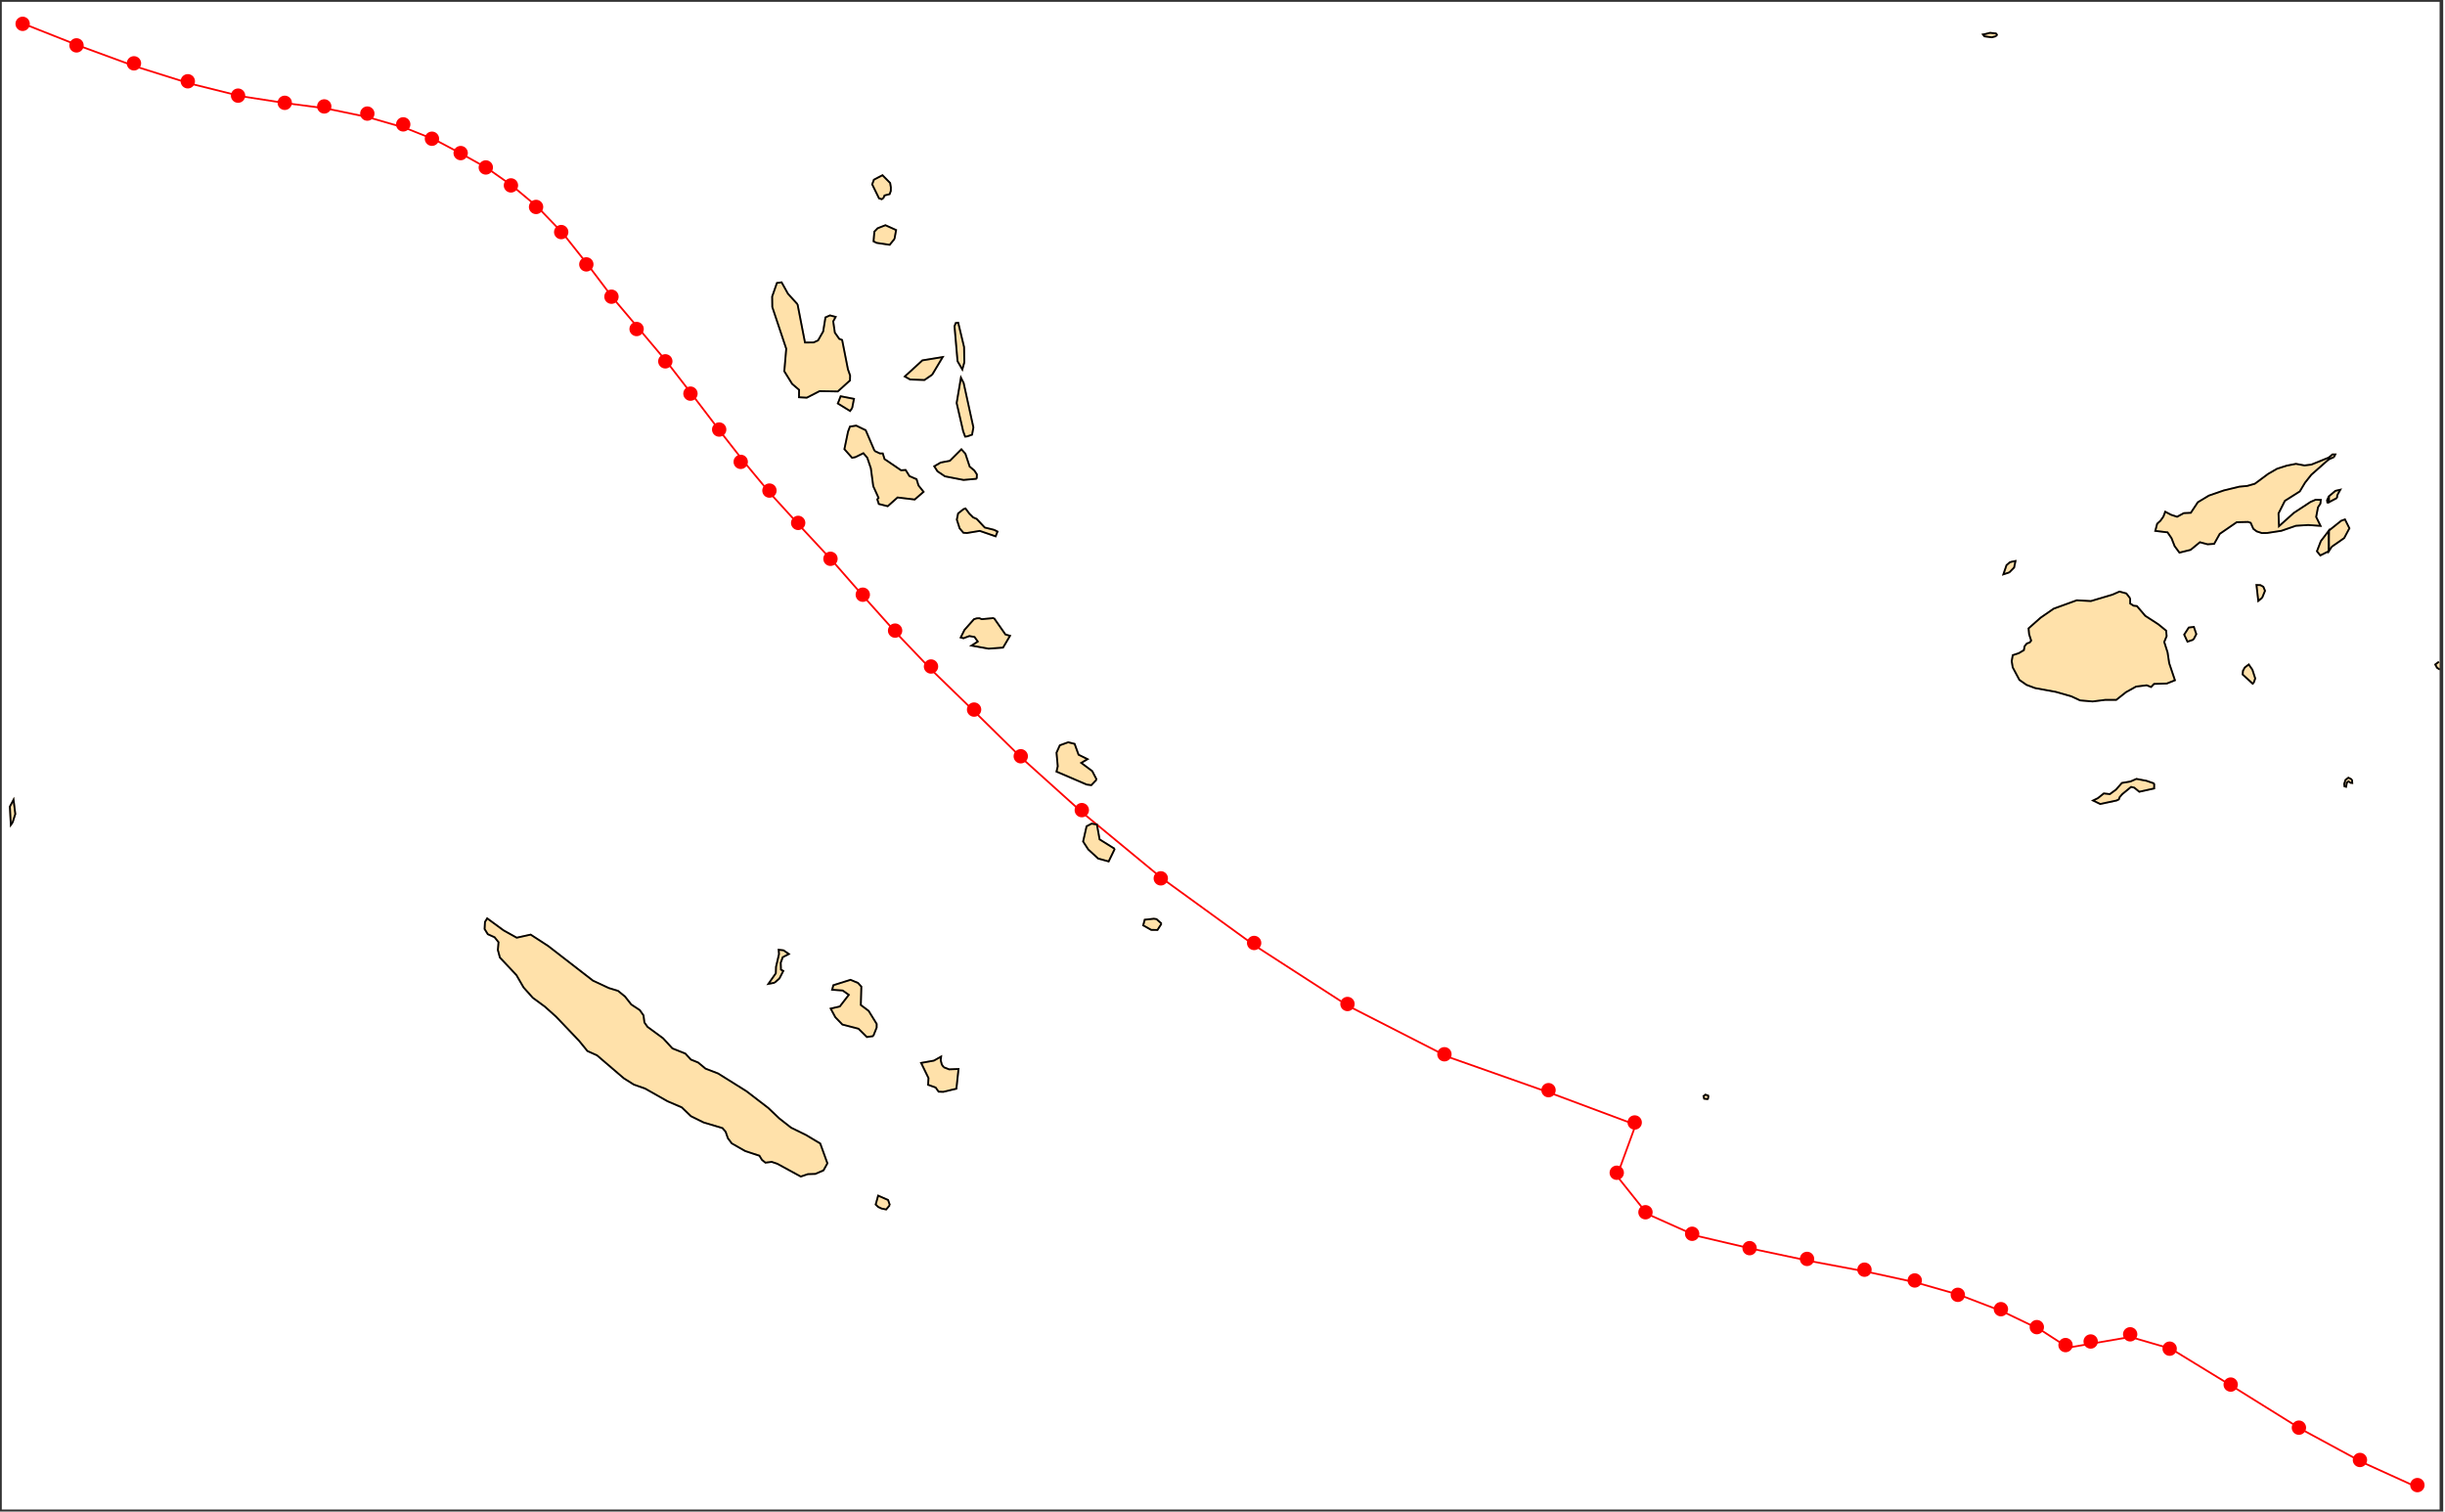 <?xml version="1.0" ?>
<svg version="1.1" encoding="iso-8859-1" baseProfile="full"
xmlns:dc="http://purl.org/dc/elements/1.1/"
xmlns:cc="http://creativecommons.org/ns#"
xmlns:rdf="http://www.w3.org/1999/02/22-rdf-syntax-ns#"
xmlns="http://www.w3.org/2000/svg"
xmlns:xlink="http://www.w3.org/1999/xlink"
xmlns:ev="http://www.w3.org/2001/xml-events"
xmlns:sodipodi="http://sodipodi.sourceforge.net/DTD/sodipodi-0.dtd"
xmlns:inkscape="http://www.inkscape.org/namespaces/inkscape"
inkscape:version="0.46"
inkscape:output_extension="org.inkscape.output.svg.inkscape"
viewBox="0 0 681 421" xml:space="preserve">
<title>Magics plot</title>
<g id="page" transform="translate(0,420.944)" vector-effect="non-scaling-stroke">
<g id="Page1">
<g inkscape:groupmode="layer" inkscape:label="Coastline" id="Coastline"><title>Coastline</title>
<g>
<g id="drawing" transform="translate(-5143.69,-813.305)">
</g>
</g>
</g>
<g inkscape:groupmode="layer" inkscape:label="Coastline" id="Coastline"><title>Coastline</title>
<g>
<g id="drawing" transform="translate(-5143.69,-813.305)">
<g fill-rule="evenodd" stroke="none">
<path fill="rgb(255,225,170)" d="M5753.82 545.515l2.599 -2.128l2.146 0.578l1.816 -0.123l1.565 -2.787l4.726 -3.246l3.158 -0.075l0.735 0.248l0.729 1.662l0.933 0.717l1.427 0.468l1.483 -0.016l3.975 -0.613l4.048 -1.398l3.413 -0.214l3.447 0.242l-1.219 -2.492l0.512 -2.684l0.663 -1.028l0.123 -1.037l-1.461 -0.031l-1.414 0.613l-4.632 3.039l-4.148 3.718l-0.129 -3.557l1.769 -3.513l4.151 -2.621l1.471 -2.445l1.75 -2.209l4.858 -4.283l0.025 -0.503l-4.887 1.974l-1.908 0.233l-2.376 -0.446l-2.567 0.503l-2.687 0.858l-2.467 1.424l-3.73 2.759l-2.112 0.603l-2.219 0.211l-4.286 1.04l-4.211 1.458l-3.051 1.842l-1.952 2.941l-1.948 0.088l-1.873 1.012l-1.675 -0.55l-1.631 -0.858l-0.509 1.351l-0.83 1.178l-0.908 0.823l-0.525 1.989l3.419 0.409l1.106 1.631l0.867 2.212l1.339 1.807l3.099 -0.773"/>
<path fill="rgb(255,225,170)" d="M5703.34 551.787l1.339 -1.358l0.374 -1.81l-0.962 0.179l-0.588 0.167l-0.936 0.801l-0.88 2.561l1.653 -0.541"/>
<path fill="rgb(255,225,170)" d="M5730.04 587.292l3.095 -0.006l2.69 -2.131l2.825 -1.568l2.957 -0.355l1.213 0.475l0.823 -0.858l3.561 -0.107l2.263 -0.905l-1.603 -4.764l-0.453 -3.007l-0.93 -2.897l0.669 -1.618l-0.132 -1.53l-2.2 -1.791l-3.614 -2.341l-2.329 -2.721l-0.936 -0.101l-0.943 -0.616v-1.424l-1.062 -1.38l-1.917 -0.519l-1.93 0.845l-6.031 1.798l-3.934 -0.214l-6.436 2.335l-3.652 2.527l-3.341 2.963l0.157 1.625l0.569 1.776l-0.396 0.528l-0.811 0.277l-0.622 0.764l-0.201 1.094l-1.411 0.839l-1.684 0.559l-0.292 1.656l0.277 1.728l1.864 3.504l1.989 1.389l2.385 0.886l5.763 1.056l4.324 1.238l2.454 1.138l3.488 0.295l3.491 -0.44"/>
<path fill="rgb(255,225,170)" d="M5368.7 719.392l2.093 -0.069l2.263 -0.98l1.094 -1.974l-1.992 -5.515l-3.934 -2.354l-4.198 -2.058l-3.287 -2.58l-3.042 -2.897l-6.103 -4.686l-7.9 -4.934l-3.485 -1.336l-2.065 -1.713l-2.011 -0.817l-1.552 -1.675l-3.598 -1.433l-2.586 -2.806l-4.352 -3.199l-0.858 -1.216l-0.258 -1.977l-1.028 -1.464l-2.379 -1.571l-1.747 -2.222l-1.948 -1.581l-2.571 -0.782l-4.384 -2.043l-12.473 -9.651l-4.896 -3.183l-3.887 0.858l-3.63 -2.021l-4.591 -3.366l-0.616 1.009l-0.104 1.955l0.892 1.449l1.886 0.845l1.109 1.386l-0.192 2.156l0.566 2.099l4.607 4.909l1.983 3.429l2.58 2.891l3.372 2.47l3.095 2.775l6.423 6.741l2.322 2.841l2.662 1.191l7.46 6.392l2.787 1.757l3.187 1.125l6.197 3.513l3.978 1.71l2.561 2.461l3.526 1.744l5.248 1.565l0.889 1.034l0.625 1.791l1.078 1.439l3.721 2.121l3.994 1.323l0.685 1.138l0.974 0.789l1.744 -0.22l1.559 0.525l6.549 3.561l1.958 -0.666"/>
<path fill="rgb(255,225,170)" d="M5823.69 577.063l-0.701 -0.39l-1.01 0.764l0.489 0.908l0.792 0.515l0.431 0.071v-1.868"/>
<path fill="rgb(255,225,170)" d="M5793.15 544.635l3.447 -2.398l1.463 -2.734l-1.244 -2.479l-1.05 0.39l-3.422 2.74v2.357l-0.002 1.578v1.776l0.808 -1.229"/>
<path fill="rgb(255,225,170)" d="M5794.61 531.056l0.068 -0.764l0.85 -1.53l-1.375 0.317l-1.812 1.527l-0.002 0.773v0.874l2.27 -1.197"/>
<path fill="rgb(255,225,170)" d="M5792.34 545.867l-0.025 -3.356l0.025 -2.351l-2.222 2.904l-1.094 2.835l0.93 1.166l2.385 -1.197"/>
<path fill="rgb(255,225,170)" d="M5773.76 558.858l0.798 -1.948l-0.462 -1.116l-0.811 -0.459l-1.109 -0.038l0.509 4.431l1.075 -0.87"/>
<path fill="rgb(255,225,170)" d="M5771.41 582.528l0.421 -1.194l-0.789 -2.435l-1.012 -1.464l-1.116 0.858l-0.493 0.911l-0.094 1.015l2.797 2.571l0.286 -0.261"/>
<path fill="rgb(255,225,170)" d="M5754.62 570.514l0.804 -1.537l-0.691 -2.008l-1.414 0.179l-1.27 1.974l0.914 1.964l1.656 -0.572"/>
<path fill="rgb(255,225,170)" d="M5421.52 540.415l-0.958 -0.478l-2.599 -0.644l-2.25 -2.401l-0.987 -0.431l-1.018 -1.002l-1.112 -1.474l-0.559 0.195l-1.496 1.191l-0.355 1.71l0.779 2.435l1.059 1.232l0.993 0.069l3.554 -0.591l4.422 1.521l0.528 -1.332"/>
<path fill="rgb(255,225,170)" d="M5415.74 525.704l0.041 -1.216l-0.717 -1.087l-1.295 -1.081l-1.194 -3.589l-1.109 -1.229l-3.205 3.205l-2.564 0.49l-1.788 1.037l0.902 1.402l2.08 1.395l5.173 1.002l3.677 -0.33"/>
<path fill="rgb(255,225,170)" d="M5423.07 572.736l1.942 -3.287l-1.273 -0.361l-3.205 -4.585l-3.372 0.317l-0.691 -0.261l-0.71 0.031l-0.782 0.236l-2.646 2.979l-1.053 2.115l0.767 0.207l1.647 -0.61l1.436 0.258l0.902 1.276l-1.744 1.128l4.755 0.852l4.029 -0.295"/>
<path fill="rgb(255,225,170)" d="M5403.33 496.724l2.935 -4.915l-5.672 0.927l-4.893 4.491l1.48 0.833l3.991 0.141l2.159 -1.477"/>
<path fill="rgb(255,225,170)" d="M5371.97 501.296l5.063 0.091l3.4 -3.061l0.038 -1.373l-0.603 -1.716l-1.622 -8.186l-0.811 -0.314l-1.219 -1.732l-0.459 -3.133l0.685 -1.248l-1.578 -0.418l-1.263 0.559l-0.635 3.916l-1.42 2.492l-1.232 0.566l-2.413 0.022l-2.071 -10.637l-2.677 -2.954l-1.763 -3.171l-1.301 0.17l-1.329 3.796l0.038 2.907l3.881 11.631l-0.541 6.26l2.184 3.526l1.933 1.647l-0.022 2.071l2.171 0.119l3.567 -1.829"/>
<path fill="rgb(255,225,170)" d="M5413.04 513.923l1.398 -0.49l0.368 -2.024l-2.712 -12.36l-0.757 -1.493l-1.194 7.049l1.816 7.878l0.544 1.48l0.537 -0.041"/>
<path fill="rgb(255,225,170)" d="M5412.28 493.273l-0.072 -4.242l-1.625 -6.772l-0.691 0.069l-0.346 0.902l0.845 9.729l1.332 2.307l0.556 -1.992"/>
<path fill="rgb(255,225,170)" d="M5393.68 530.921l4.774 0.572l2.473 -2.146l-1.417 -1.772l-0.534 -1.741l-1.98 -0.864l-1.065 -1.71l-1.266 0.088l-4.61 -3.124l-0.484 -1.565h-0.808l-1.483 -0.698l-2.47 -5.767l-2.64 -1.285l-1.744 0.267l-0.531 1.398l-1.015 4.89l2.143 2.407l0.902 -0.182l2.237 -1.097l1.081 1.254l0.999 2.935l0.666 4.984l1.477 3.262l-0.346 0.427l0.424 1.279l2.479 0.622l2.737 -2.435"/>
<path fill="rgb(255,225,170)" d="M5381.05 505.997l0.497 -2.545l-3.711 -0.723l-0.782 2.018l3.413 2.087l0.585 -0.836"/>
<path fill="rgb(255,225,170)" d="M5733.2 615.323l0.635 -0.314l0.236 -0.625l0.713 -0.83l2.467 -2.021l0.889 0.207l1.395 1.141l4.142 -0.918l0.006 -1.383l-2.175 -0.751l-2.769 -0.525l-1.675 0.726l-2.376 0.405l-1.666 1.876l-1.691 1.232l-1.678 -0.195l-1.647 1.317l-1.354 0.66l1.999 0.968l4.547 -0.971"/>
<path fill="rgb(255,225,170)" d="M5392.83 458.913l0.453 -2.483l-2.976 -1.339l-2.168 0.845l-0.911 0.933l-0.233 2.706l0.861 0.431l3.636 0.537l1.339 -1.631"/>
<path fill="rgb(255,225,170)" d="M5389.74 447.53l0.314 -0.729l1.424 -0.368l0.327 -0.883l0.016 -1.021l-0.201 -1.2l-2.131 -2.162l-2.388 1.241l-0.484 1.298l1.908 3.894l0.745 0.248l0.471 -0.317"/>
<path fill="rgb(255,225,170)" d="M5467.21 649.599l-1.414 -1.244l-0.735 -0.104l-2.536 0.277l-0.424 1.571l2.237 1.254l1.741 0.022l1.131 -1.776"/>
<path fill="rgb(255,225,170)" d="M5454.18 628.796l-4.227 -2.649l-0.748 -4.136l-1.468 -0.242l-1.405 0.738l-0.965 4.236l1.43 2.209l2.747 2.527l2.935 0.814l1.7 -3.498"/>
<path fill="rgb(255,225,170)" d="M5449.13 609.491l-1.229 -2.363l-3.058 -2.288l1.757 -1.04l-2.501 -1.232l-1.1 -3.026l-1.801 -0.437l-2.319 0.845l-0.924 2.055l0.346 3.784l-0.352 1.483l8.403 3.604l1.295 0.17l1.483 -1.556"/>
<path fill="rgb(255,225,170)" d="M5410.07 695.59l0.591 -5.49l-2.611 0.104l-1.512 -0.594l-0.525 -0.742l-0.311 -1.197l0.113 -1.024l-2.011 1.125l-3.557 0.638l2.049 4.214l-0.104 1.882l2.106 0.76l0.82 1.153l1.276 0.05l3.677 -0.88"/>
<path fill="rgb(255,225,170)" d="M5359.42 666.079l1.354 -1.185l1.084 -2.112l-0.657 -0.352l-0.06 -1.93l0.566 -1.54l1.703 -0.88l-1.483 -1.028l-1.358 -0.157l0.094 1.194l-0.83 3.561l-0.06 1.801l-2.068 2.945l1.713 -0.317"/>
<path fill="rgb(255,225,170)" d="M5386.91 680.943l0.946 -2.369l0.009 -1.021l-2.244 -3.642l-2.168 -1.628l0.145 -5.116l-0.933 -1.028l-2.09 -0.87l-4.77 1.502l-0.346 1.263l2.941 0.214l1.706 1.204l-2.501 3.237l-2.542 0.594l1.285 2.404l1.97 2.04l4.484 1.163l2.347 2.316l1.76 -0.261"/>
<path fill="rgb(255,225,170)" d="M5391.53 728.009l-0.481 -1.417l-2.769 -1.216l-0.688 2.483l0.698 0.663l0.955 0.456l1.263 0.251l1.021 -1.219"/>
<path fill="rgb(255,225,170)" d="M5147.2 621.445l0.751 -2.363l-0.49 -3.978l-1.018 1.92l0.264 5.11l0.493 -0.688"/>
<path fill="rgb(255,225,170)" d="M5792.34 532.253v-1.647l-0.493 1.072l0.082 0.613l0.412 -0.038"/>
<path fill="rgb(255,225,170)" d="M5793.76 519.677l0.372 -0.745h-0.798l-0.985 0.864v0.493l1.411 -0.613"/>
<path fill="rgb(255,225,170)" d="M5797.22 611.134l0.099 -0.66l0.198 -0.292l0.294 -0.198l0.572 0.405l0.478 0.053l-0.072 -0.949l-1.006 -0.519l-0.808 0.613l-0.212 0.673l-0.146 0.459l0.074 0.654l0.445 0.135l0.085 -0.374"/>
<path fill="rgb(255,225,170)" d="M5699.71 402.422l0.176 -0.405l-0.286 -0.339l-1.625 -0.173l-1.326 0.339l-0.647 0.116l0.421 0.522l2.03 0.267l1.257 -0.327"/>
<path fill="rgb(255,225,170)" d="M5619.53 698.139l-0.063 -0.613l-0.757 -0.273l-0.547 0.405l0.185 0.717l0.93 0.113l0.251 -0.349"/>
</g>
<g stroke-width="0.5px" stroke="rgb(209,179,139)" fill="none">
<path d="M5792.32 520.299l-4.858 4.283l-1.75 2.209l-1.471 2.445l-4.151 2.621l-1.769 3.513l0.129 3.557l4.148 -3.718l4.632 -3.039l1.414 -0.613l1.461 0.031l-0.123 1.037l-0.663 1.028l-0.512 2.684l1.219 2.492l-3.447 -0.242l-3.413 0.214l-4.048 1.398l-3.975 0.613l-1.483 0.016l-1.427 -0.468l-0.933 -0.717l-0.729 -1.662l-0.735 -0.248l-3.158 0.075l-4.726 3.246l-1.565 2.787l-1.816 0.123l-2.146 -0.578l-2.599 2.127l-3.099 0.773l-1.339 -1.807l-0.867 -2.212l-1.106 -1.631l-3.419 -0.409l0.525 -1.989l0.908 -0.823l0.83 -1.178l0.509 -1.351l1.631 0.858l1.675 0.55l1.873 -1.012l1.948 -0.088l1.952 -2.941l3.051 -1.842l4.211 -1.458l4.286 -1.04l2.219 -0.211l2.112 -0.603l3.73 -2.759l2.467 -1.424l2.687 -0.858l2.567 -0.503l2.376 0.446l1.908 -0.233l4.887 -1.974l-0.025 0.503"/>
<path d="M5703.34 551.787l-1.653 0.541l0.88 -2.561l0.936 -0.801l0.588 -0.167l0.962 -0.179l-0.374 1.81l-1.339 1.358"/>
<path d="M5737 559.025l0 1.424l0.943 0.616l0.936 0.101l2.329 2.721l3.614 2.341l2.2 1.791l0.132 1.53l-0.669 1.618l0.93 2.897l0.453 3.007l1.603 4.764l-2.263 0.905l-3.561 0.107l-0.823 0.858l-1.213 -0.475l-2.957 0.355l-2.825 1.568l-2.69 2.131l-3.095 0.006l-3.491 0.44l-3.488 -0.295l-2.454 -1.138l-4.324 -1.238l-5.763 -1.056l-2.385 -0.886l-1.989 -1.389l-1.864 -3.504l-0.277 -1.728l0.292 -1.656l1.684 -0.559l1.411 -0.839l0.201 -1.094l0.622 -0.764l0.811 -0.277l0.396 -0.528l-0.569 -1.776l-0.157 -1.625l3.341 -2.963l3.652 -2.527l6.436 -2.335l3.934 0.214l6.031 -1.798l1.93 -0.845l1.917 0.519l1.062 1.38"/>
<path d="M5283.98 651.513l3.63 2.021l3.887 -0.858l4.896 3.183l12.473 9.651l4.384 2.043l2.571 0.782l1.948 1.581l1.747 2.222l2.379 1.571l1.028 1.464l0.258 1.977l0.858 1.216l4.352 3.199l2.586 2.806l3.598 1.433l1.552 1.675l2.011 0.817l2.065 1.713l3.485 1.336l7.9 4.934l6.103 4.686l3.042 2.897l3.287 2.58l4.198 2.058l3.934 2.354l1.992 5.515l-1.094 1.974l-2.263 0.98l-2.093 0.069l-1.958 0.666l-6.549 -3.561l-1.559 -0.525l-1.744 0.22l-0.974 -0.789l-0.685 -1.138l-3.994 -1.323l-3.721 -2.121l-1.078 -1.439l-0.625 -1.791l-0.889 -1.034l-5.248 -1.565l-3.526 -1.744l-2.561 -2.461l-3.978 -1.71l-6.197 -3.513l-3.187 -1.125l-2.787 -1.757l-7.46 -6.392l-2.662 -1.191l-2.322 -2.841l-6.423 -6.741l-3.095 -2.775l-3.372 -2.47l-2.58 -2.891l-1.983 -3.429l-4.607 -4.909l-0.566 -2.099l0.192 -2.156l-1.109 -1.386l-1.886 -0.845l-0.892 -1.449l0.104 -1.955l0.616 -1.009l4.591 3.366"/>
<path d="M5823.26 578.86l-0.792 -0.515l-0.489 -0.908l1.01 -0.764"/>
<path d="M5793.15 544.635l-0.808 1.229l0 -1.776l0.002 -1.578l0 -2.357l3.422 -2.74l1.05 -0.39l1.244 2.479l-1.463 2.734l-3.447 2.398"/>
<path d="M5794.61 531.056l-2.27 1.197l0 -0.874l0.002 -0.773l1.812 -1.527l1.375 -0.317l-0.85 1.53l-0.068 0.764"/>
<path d="M5792.34 545.867l-2.385 1.197l-0.93 -1.166l1.094 -2.835l2.222 -2.904l-0.025 2.351l0.025 3.356"/>
<path d="M5773.76 558.858l-1.075 0.87l-0.509 -4.431l1.109 0.038l0.811 0.459l0.462 1.116l-0.798 1.948"/>
<path d="M5771.41 582.528l-0.286 0.261l-2.797 -2.571l0.094 -1.015l0.493 -0.911l1.116 -0.858l1.012 1.464l0.789 2.435l-0.421 1.194"/>
<path d="M5754.62 570.514l-1.656 0.572l-0.914 -1.964l1.27 -1.974l1.414 -0.179l0.691 2.008l-0.804 1.537"/>
<path d="M5420.57 539.937l0.958 0.478l-0.528 1.332l-4.422 -1.521l-3.554 0.591l-0.993 -0.069l-1.059 -1.232l-0.779 -2.435l0.355 -1.71l1.496 -1.191l0.559 -0.195l1.112 1.474l1.018 1.002l0.987 0.431l2.25 2.401l2.599 0.644"/>
<path d="M5415.74 525.704l-3.677 0.33l-5.173 -1.002l-2.08 -1.395l-0.902 -1.402l1.788 -1.037l2.564 -0.49l3.205 -3.205l1.109 1.229l1.194 3.589l1.295 1.081l0.717 1.087l-0.041 1.216"/>
<path d="M5420.53 564.502l3.205 4.585l1.273 0.361l-1.942 3.287l-4.029 0.295l-4.755 -0.852l1.744 -1.128l-0.902 -1.276l-1.436 -0.258l-1.647 0.61l-0.767 -0.207l1.053 -2.115l2.646 -2.979l0.782 -0.236l0.71 -0.031l0.691 0.261l3.372 -0.317"/>
<path d="M5403.33 496.724l-2.159 1.477l-3.991 -0.141l-1.48 -0.833l4.893 -4.491l5.672 -0.927l-2.935 4.915"/>
<path d="M5365.83 477.124l2.071 10.637l2.413 -0.022l1.232 -0.566l1.42 -2.492l0.635 -3.916l1.263 -0.559l1.578 0.418l-0.685 1.248l0.459 3.133l1.219 1.732l0.811 0.314l1.622 8.186l0.603 1.716l-0.038 1.373l-3.4 3.061l-5.063 -0.091l-3.567 1.829l-2.171 -0.119l0.022 -2.071l-1.933 -1.647l-2.184 -3.526l0.541 -6.26l-3.881 -11.631l-0.038 -2.907l1.329 -3.796l1.301 -0.17l1.763 3.171l2.677 2.954"/>
<path d="M5413.04 513.923l-0.537 0.041l-0.544 -1.48l-1.816 -7.878l1.194 -7.049l0.757 1.493l2.712 12.36l-0.368 2.024l-1.398 0.49"/>
<path d="M5412.28 493.273l-0.556 1.992l-1.332 -2.307l-0.845 -9.729l0.346 -0.902l0.691 -0.069l1.625 6.772l0.072 4.242"/>
<path d="M5387.28 517.961l1.483 0.698l0.808 0l0.484 1.565l4.61 3.124l1.266 -0.088l1.065 1.71l1.98 0.864l0.534 1.741l1.417 1.772l-2.473 2.146l-4.774 -0.572l-2.737 2.435l-2.479 -0.622l-0.424 -1.279l0.346 -0.427l-1.477 -3.262l-0.666 -4.984l-0.999 -2.935l-1.081 -1.254l-2.237 1.097l-0.902 0.182l-2.143 -2.407l1.015 -4.89l0.531 -1.398l1.744 -0.267l2.64 1.285l2.47 5.767"/>
<path d="M5381.05 505.997l-0.585 0.836l-3.413 -2.087l0.782 -2.018l3.711 0.723l-0.497 2.545"/>
<path d="M5743.69 610.581l-0.006 1.383l-4.142 0.918l-1.395 -1.141l-0.889 -0.207l-2.467 2.021l-0.713 0.83l-0.236 0.625l-0.635 0.314l-4.547 0.971l-1.999 -0.968l1.354 -0.66l1.647 -1.317l1.678 0.195l1.691 -1.232l1.666 -1.876l2.376 -0.405l1.675 -0.726l2.769 0.525l2.175 0.751"/>
<path d="M5392.83 458.913l-1.339 1.631l-3.636 -0.537l-0.861 -0.431l0.233 -2.706l0.911 -0.933l2.168 -0.845l2.976 1.339l-0.453 2.483"/>
<path d="M5389.74 447.53l-0.471 0.317l-0.745 -0.248l-1.908 -3.894l0.484 -1.298l2.388 -1.241l2.131 2.162l0.201 1.2l-0.016 1.021l-0.327 0.883l-1.424 0.368l-0.314 0.729"/>
<path d="M5467.21 649.599l-1.131 1.776l-1.741 -0.022l-2.237 -1.254l0.424 -1.571l2.536 -0.277l0.735 0.104l1.414 1.244"/>
<path d="M5454.18 628.796l-1.7 3.498l-2.935 -0.814l-2.747 -2.527l-1.43 -2.209l0.965 -4.236l1.405 -0.738l1.468 0.242l0.748 4.136l4.227 2.649"/>
<path d="M5449.13 609.491l-1.483 1.556l-1.295 -0.17l-8.403 -3.604l0.352 -1.483l-0.346 -3.784l0.924 -2.055l2.319 -0.845l1.801 0.437l1.1 3.026l2.501 1.232l-1.757 1.04l3.058 2.288l1.229 2.363"/>
<path d="M5406.54 689.61l1.512 0.594l2.611 -0.104l-0.591 5.49l-3.677 0.88l-1.276 -0.05l-0.82 -1.153l-2.106 -0.76l0.104 -1.882l-2.049 -4.214l3.557 -0.638l2.011 -1.125l-0.113 1.024l0.311 1.197l0.525 0.742"/>
<path d="M5359.42 666.079l-1.713 0.317l2.068 -2.945l0.06 -1.801l0.83 -3.561l-0.094 -1.194l1.358 0.157l1.483 1.028l-1.703 0.88l-0.566 1.54l0.06 1.93l0.657 0.352l-1.084 2.112l-1.354 1.185"/>
<path d="M5386.91 680.943l-1.76 0.261l-2.347 -2.316l-4.484 -1.163l-1.97 -2.04l-1.285 -2.404l2.542 -0.594l2.501 -3.237l-1.706 -1.204l-2.941 -0.214l0.346 -1.263l4.77 -1.502l2.09 0.87l0.933 1.028l-0.145 5.116l2.168 1.628l2.244 3.642l-0.009 1.021l-0.946 2.369"/>
<path d="M5391.53 728.009l-1.021 1.219l-1.263 -0.251l-0.955 -0.456l-0.698 -0.663l0.688 -2.483l2.769 1.216l0.481 1.417"/>
<path d="M5147.2 621.445l-0.493 0.688l-0.264 -5.11l1.018 -1.92l0.49 3.978l-0.751 2.363"/>
<path d="M5792.34 532.253l-0.412 0.038l-0.082 -0.613l0.493 -1.072l0 1.647"/>
<path d="M5793.76 519.677l-1.411 0.613l0 -0.493l0.985 -0.864l0.798 0l-0.372 0.745"/>
<path d="M5798.79 609.494l0.072 0.949l-0.478 -0.053l-0.572 -0.405l-0.294 0.198l-0.198 0.292l-0.099 0.66l-0.085 0.374l-0.445 -0.135l-0.074 -0.654l0.146 -0.459l0.212 -0.673l0.808 -0.613l1.006 0.519"/>
<path d="M5699.71 402.422l-1.257 0.327l-2.03 -0.267l-0.421 -0.522l0.647 -0.116l1.326 -0.339l1.625 0.173l0.286 0.339l-0.176 0.405"/>
<path d="M5619.53 698.139l-0.251 0.349l-0.93 -0.113l-0.185 -0.717l0.547 -0.405l0.757 0.273l0.063 0.613"/>
</g>
</g>
</g>
</g>
<g inkscape:groupmode="layer" inkscape:label="no_name" id="no_name"><title>no_name</title>
<g>
<g id="drawing" transform="translate(-5143.69,-813.305)">
<g stroke-width="0.5px" stroke="rgb(254,0,0)" fill="none">
</g>
<g stroke="rgb(254,0,0)" fill="rgb(254,0,0)">
<circle cx="5150" cy="399" r="1.5"/>
<circle cx="5165" cy="405" r="1.5"/>
<circle cx="5181" cy="410" r="1.5"/>
<circle cx="5196" cy="415" r="1.5"/>
<circle cx="5210" cy="419" r="1.5"/>
<circle cx="5223" cy="421" r="1.5"/>
<circle cx="5234" cy="422" r="1.5"/>
<circle cx="5246" cy="424" r="1.5"/>
<circle cx="5256" cy="427" r="1.5"/>
<circle cx="5264" cy="431" r="1.5"/>
<circle cx="5272" cy="435" r="1.5"/>
<circle cx="5279" cy="439" r="1.5"/>
<circle cx="5286" cy="444" r="1.5"/>
<circle cx="5293" cy="450" r="1.5"/>
<circle cx="5300" cy="457" r="1.5"/>
<circle cx="5307" cy="466" r="1.5"/>
<circle cx="5314" cy="475" r="1.5"/>
<circle cx="5321" cy="484" r="1.5"/>
<circle cx="5329" cy="493" r="1.5"/>
<circle cx="5336" cy="502" r="1.5"/>
<circle cx="5344" cy="512" r="1.5"/>
<circle cx="5350" cy="521" r="1.5"/>
<circle cx="5358" cy="529" r="1.5"/>
<circle cx="5366" cy="538" r="1.5"/>
<circle cx="5375" cy="548" r="1.5"/>
<circle cx="5384" cy="558" r="1.5"/>
<circle cx="5393" cy="568" r="1.5"/>
<circle cx="5403" cy="578" r="1.5"/>
<circle cx="5415" cy="590" r="1.5"/>
<circle cx="5428" cy="603" r="1.5"/>
<circle cx="5445" cy="618" r="1.5"/>
<circle cx="5467" cy="637" r="1.5"/>
<circle cx="5493" cy="655" r="1.5"/>
<circle cx="5519" cy="672" r="1.5"/>
<circle cx="5546" cy="686" r="1.5"/>
<circle cx="5575" cy="696" r="1.5"/>
<circle cx="5599" cy="705" r="1.5"/>
<circle cx="5594" cy="719" r="1.5"/>
<circle cx="5602" cy="730" r="1.5"/>
<circle cx="5615" cy="736" r="1.5"/>
<circle cx="5631" cy="740" r="1.5"/>
<circle cx="5647" cy="743" r="1.5"/>
<circle cx="5663" cy="746" r="1.5"/>
<circle cx="5677" cy="749" r="1.5"/>
<circle cx="5689" cy="753" r="1.5"/>
<circle cx="5701" cy="757" r="1.5"/>
<circle cx="5711" cy="762" r="1.5"/>
<circle cx="5719" cy="767" r="1.5"/>
<circle cx="5726" cy="766" r="1.5"/>
<circle cx="5737" cy="764" r="1.5"/>
<circle cx="5748" cy="768" r="1.5"/>
<circle cx="5765" cy="778" r="1.5"/>
<circle cx="5784" cy="790" r="1.5"/>
<circle cx="5801" cy="799" r="1.5"/>
<circle cx="5817" cy="806" r="1.5"/>
</g>
<g stroke-width="0.5px" stroke="rgb(254,0,0)" fill="none">
<path d="M5150.36 399.028l15.511 6.14l15.446 5.67l15.221 4.775l14.159 3.527l12.357 1.915l11.295 1.483l11.681 2.417l10.523 3.035l8.399 3.36l7.176 3.797l7.208 4.019l6.983 4.914l7.112 5.94l7.015 7.311l6.951 8.753l7.08 9.371l7.369 8.705l7.53 8.933l7.498 9.705l7.369 9.664l6.758 8.637l7.144 8.598l8.431 9.248l9.042 9.718l8.592 9.818l9.139 10.207l9.847 10.304l11.842 11.504l13.194 12.972l16.959 15.253l22.172 18.294l25.712 18.645l26.13 16.878l27.674 14.143l28.994 10.233l23.395 8.74l-5.213 14.262l8.431 10.561l13.515 6.034l15.446 3.62l16.347 3.459l15.832 2.977l13.612 2.97l12.132 3.466l11.971 4.586l10.555 5.068l7.82 5.059l6.983 -1.197l10.33 -1.78l11.327 3.282l16.862 10.307l19.63 12.219l16.959 9.168l15.221 6.922"/>
</g>
</g>
</g>
</g>
<g inkscape:groupmode="layer" inkscape:label="Coastline" id="Coastline"><title>Coastline</title>
<g>
<g id="drawing" transform="translate(-5143.69,-813.305)">
<g stroke-width="0.5px" stroke="rgb(0,0,0)" fill="none">
<path d="M5792.32 520.299l-4.858 4.283l-1.75 2.209l-1.471 2.445l-4.151 2.621l-1.769 3.513l0.129 3.557l4.148 -3.718l4.632 -3.039l1.414 -0.613l1.461 0.031l-0.123 1.037l-0.663 1.028l-0.512 2.684l1.219 2.492l-3.447 -0.242l-3.413 0.214l-4.048 1.398l-3.975 0.613l-1.483 0.016l-1.427 -0.468l-0.933 -0.717l-0.729 -1.662l-0.735 -0.248l-3.158 0.075l-4.726 3.246l-1.565 2.787l-1.816 0.123l-2.146 -0.578l-2.599 2.127l-3.099 0.773l-1.339 -1.807l-0.867 -2.212l-1.106 -1.631l-3.419 -0.409l0.525 -1.989l0.908 -0.823l0.83 -1.178l0.509 -1.351l1.631 0.858l1.675 0.55l1.873 -1.012l1.948 -0.088l1.952 -2.941l3.051 -1.842l4.211 -1.458l4.286 -1.04l2.219 -0.211l2.112 -0.603l3.73 -2.759l2.467 -1.424l2.687 -0.858l2.567 -0.503l2.376 0.446l1.908 -0.233l4.887 -1.974l-0.025 0.503"/>
<path d="M5703.34 551.787l-1.653 0.541l0.88 -2.561l0.936 -0.801l0.588 -0.167l0.962 -0.179l-0.374 1.81l-1.339 1.358"/>
<path d="M5737 559.025l0 1.424l0.943 0.616l0.936 0.101l2.329 2.721l3.614 2.341l2.2 1.791l0.132 1.53l-0.669 1.618l0.93 2.897l0.453 3.007l1.603 4.764l-2.263 0.905l-3.561 0.107l-0.823 0.858l-1.213 -0.475l-2.957 0.355l-2.825 1.568l-2.69 2.131l-3.095 0.006l-3.491 0.44l-3.488 -0.295l-2.454 -1.138l-4.324 -1.238l-5.763 -1.056l-2.385 -0.886l-1.989 -1.389l-1.864 -3.504l-0.277 -1.728l0.292 -1.656l1.684 -0.559l1.411 -0.839l0.201 -1.094l0.622 -0.764l0.811 -0.277l0.396 -0.528l-0.569 -1.776l-0.157 -1.625l3.341 -2.963l3.652 -2.527l6.436 -2.335l3.934 0.214l6.031 -1.798l1.93 -0.845l1.917 0.519l1.062 1.38"/>
<path d="M5283.98 651.513l3.63 2.021l3.887 -0.858l4.896 3.183l12.473 9.651l4.384 2.043l2.571 0.782l1.948 1.581l1.747 2.222l2.379 1.571l1.028 1.464l0.258 1.977l0.858 1.216l4.352 3.199l2.586 2.806l3.598 1.433l1.552 1.675l2.011 0.817l2.065 1.713l3.485 1.336l7.9 4.934l6.103 4.686l3.042 2.897l3.287 2.58l4.198 2.058l3.934 2.354l1.992 5.515l-1.094 1.974l-2.263 0.98l-2.093 0.069l-1.958 0.666l-6.549 -3.561l-1.559 -0.525l-1.744 0.22l-0.974 -0.789l-0.685 -1.138l-3.994 -1.323l-3.721 -2.121l-1.078 -1.439l-0.625 -1.791l-0.889 -1.034l-5.248 -1.565l-3.526 -1.744l-2.561 -2.461l-3.978 -1.71l-6.197 -3.513l-3.187 -1.125l-2.787 -1.757l-7.46 -6.392l-2.662 -1.191l-2.322 -2.841l-6.423 -6.741l-3.095 -2.775l-3.372 -2.47l-2.58 -2.891l-1.983 -3.429l-4.607 -4.909l-0.566 -2.099l0.192 -2.156l-1.109 -1.386l-1.886 -0.845l-0.892 -1.449l0.104 -1.955l0.616 -1.009l4.591 3.366"/>
<path d="M5823.26 578.86l-0.792 -0.515l-0.489 -0.908l1.01 -0.764"/>
<path d="M5793.15 544.635l-0.808 1.229l0 -1.776l0.002 -1.578l0 -2.357l3.422 -2.74l1.05 -0.39l1.244 2.479l-1.463 2.734l-3.447 2.398"/>
<path d="M5794.61 531.056l-2.27 1.197l0 -0.874l0.002 -0.773l1.812 -1.527l1.375 -0.317l-0.85 1.53l-0.068 0.764"/>
<path d="M5792.34 545.867l-2.385 1.197l-0.93 -1.166l1.094 -2.835l2.222 -2.904l-0.025 2.351l0.025 3.356"/>
<path d="M5773.76 558.858l-1.075 0.87l-0.509 -4.431l1.109 0.038l0.811 0.459l0.462 1.116l-0.798 1.948"/>
<path d="M5771.41 582.528l-0.286 0.261l-2.797 -2.571l0.094 -1.015l0.493 -0.911l1.116 -0.858l1.012 1.464l0.789 2.435l-0.421 1.194"/>
<path d="M5754.62 570.514l-1.656 0.572l-0.914 -1.964l1.27 -1.974l1.414 -0.179l0.691 2.008l-0.804 1.537"/>
<path d="M5420.57 539.937l0.958 0.478l-0.528 1.332l-4.422 -1.521l-3.554 0.591l-0.993 -0.069l-1.059 -1.232l-0.779 -2.435l0.355 -1.71l1.496 -1.191l0.559 -0.195l1.112 1.474l1.018 1.002l0.987 0.431l2.25 2.401l2.599 0.644"/>
<path d="M5415.74 525.704l-3.677 0.33l-5.173 -1.002l-2.08 -1.395l-0.902 -1.402l1.788 -1.037l2.564 -0.49l3.205 -3.205l1.109 1.229l1.194 3.589l1.295 1.081l0.717 1.087l-0.041 1.216"/>
<path d="M5420.53 564.502l3.205 4.585l1.273 0.361l-1.942 3.287l-4.029 0.295l-4.755 -0.852l1.744 -1.128l-0.902 -1.276l-1.436 -0.258l-1.647 0.61l-0.767 -0.207l1.053 -2.115l2.646 -2.979l0.782 -0.236l0.71 -0.031l0.691 0.261l3.372 -0.317"/>
<path d="M5403.33 496.724l-2.159 1.477l-3.991 -0.141l-1.48 -0.833l4.893 -4.491l5.672 -0.927l-2.935 4.915"/>
<path d="M5365.83 477.124l2.071 10.637l2.413 -0.022l1.232 -0.566l1.42 -2.492l0.635 -3.916l1.263 -0.559l1.578 0.418l-0.685 1.248l0.459 3.133l1.219 1.732l0.811 0.314l1.622 8.186l0.603 1.716l-0.038 1.373l-3.4 3.061l-5.063 -0.091l-3.567 1.829l-2.171 -0.119l0.022 -2.071l-1.933 -1.647l-2.184 -3.526l0.541 -6.26l-3.881 -11.631l-0.038 -2.907l1.329 -3.796l1.301 -0.17l1.763 3.171l2.677 2.954"/>
<path d="M5413.04 513.923l-0.537 0.041l-0.544 -1.48l-1.816 -7.878l1.194 -7.049l0.757 1.493l2.712 12.36l-0.368 2.024l-1.398 0.49"/>
<path d="M5412.28 493.273l-0.556 1.992l-1.332 -2.307l-0.845 -9.729l0.346 -0.902l0.691 -0.069l1.625 6.772l0.072 4.242"/>
<path d="M5387.28 517.961l1.483 0.698l0.808 0l0.484 1.565l4.61 3.124l1.266 -0.088l1.065 1.71l1.98 0.864l0.534 1.741l1.417 1.772l-2.473 2.146l-4.774 -0.572l-2.737 2.435l-2.479 -0.622l-0.424 -1.279l0.346 -0.427l-1.477 -3.262l-0.666 -4.984l-0.999 -2.935l-1.081 -1.254l-2.237 1.097l-0.902 0.182l-2.143 -2.407l1.015 -4.89l0.531 -1.398l1.744 -0.267l2.64 1.285l2.47 5.767"/>
<path d="M5381.05 505.997l-0.585 0.836l-3.413 -2.087l0.782 -2.018l3.711 0.723l-0.497 2.545"/>
<path d="M5743.69 610.581l-0.006 1.383l-4.142 0.918l-1.395 -1.141l-0.889 -0.207l-2.467 2.021l-0.713 0.83l-0.236 0.625l-0.635 0.314l-4.547 0.971l-1.999 -0.968l1.354 -0.66l1.647 -1.317l1.678 0.195l1.691 -1.232l1.666 -1.876l2.376 -0.405l1.675 -0.726l2.769 0.525l2.175 0.751"/>
<path d="M5392.83 458.913l-1.339 1.631l-3.636 -0.537l-0.861 -0.431l0.233 -2.706l0.911 -0.933l2.168 -0.845l2.976 1.339l-0.453 2.483"/>
<path d="M5389.74 447.53l-0.471 0.317l-0.745 -0.248l-1.908 -3.894l0.484 -1.298l2.388 -1.241l2.131 2.162l0.201 1.2l-0.016 1.021l-0.327 0.883l-1.424 0.368l-0.314 0.729"/>
<path d="M5467.21 649.599l-1.131 1.776l-1.741 -0.022l-2.237 -1.254l0.424 -1.571l2.536 -0.277l0.735 0.104l1.414 1.244"/>
<path d="M5454.18 628.796l-1.7 3.498l-2.935 -0.814l-2.747 -2.527l-1.43 -2.209l0.965 -4.236l1.405 -0.738l1.468 0.242l0.748 4.136l4.227 2.649"/>
<path d="M5449.13 609.491l-1.483 1.556l-1.295 -0.17l-8.403 -3.604l0.352 -1.483l-0.346 -3.784l0.924 -2.055l2.319 -0.845l1.801 0.437l1.1 3.026l2.501 1.232l-1.757 1.04l3.058 2.288l1.229 2.363"/>
<path d="M5406.54 689.61l1.512 0.594l2.611 -0.104l-0.591 5.49l-3.677 0.88l-1.276 -0.05l-0.82 -1.153l-2.106 -0.76l0.104 -1.882l-2.049 -4.214l3.557 -0.638l2.011 -1.125l-0.113 1.024l0.311 1.197l0.525 0.742"/>
<path d="M5359.42 666.079l-1.713 0.317l2.068 -2.945l0.06 -1.801l0.83 -3.561l-0.094 -1.194l1.358 0.157l1.483 1.028l-1.703 0.88l-0.566 1.54l0.06 1.93l0.657 0.352l-1.084 2.112l-1.354 1.185"/>
<path d="M5386.91 680.943l-1.76 0.261l-2.347 -2.316l-4.484 -1.163l-1.97 -2.04l-1.285 -2.404l2.542 -0.594l2.501 -3.237l-1.706 -1.204l-2.941 -0.214l0.346 -1.263l4.77 -1.502l2.09 0.87l0.933 1.028l-0.145 5.116l2.168 1.628l2.244 3.642l-0.009 1.021l-0.946 2.369"/>
<path d="M5391.53 728.009l-1.021 1.219l-1.263 -0.251l-0.955 -0.456l-0.698 -0.663l0.688 -2.483l2.769 1.216l0.481 1.417"/>
<path d="M5147.2 621.445l-0.493 0.688l-0.264 -5.11l1.018 -1.92l0.49 3.978l-0.751 2.363"/>
<path d="M5792.34 532.253l-0.412 0.038l-0.082 -0.613l0.493 -1.072l0 1.647"/>
<path d="M5793.76 519.677l-1.411 0.613l0 -0.493l0.985 -0.864l0.798 0l-0.372 0.745"/>
<path d="M5798.79 609.494l0.072 0.949l-0.478 -0.053l-0.572 -0.405l-0.294 0.198l-0.198 0.292l-0.099 0.66l-0.085 0.374l-0.445 -0.135l-0.074 -0.654l0.146 -0.459l0.212 -0.673l0.808 -0.613l1.006 0.519"/>
<path d="M5699.71 402.422l-1.257 0.327l-2.03 -0.267l-0.421 -0.522l0.647 -0.116l1.326 -0.339l1.625 0.173l0.286 0.339l-0.176 0.405"/>
<path d="M5619.53 698.139l-0.251 0.349l-0.93 -0.113l-0.185 -0.717l0.547 -0.405l0.757 0.273l0.063 0.613"/>
</g>
</g>
</g>
</g>
<g inkscape:groupmode="layer" inkscape:label="Coastline" id="Coastline"><title>Coastline</title>
<g>
<g id="drawing" transform="translate(-5143.69,-813.305)">
<g stroke-width="1px" stroke="rgb(51,51,51)" fill="none">
<path d="M5143.69 813.305l0 -420.944l680 0l0 420.944l-680 0"/>
</g>
</g>
</g>
</g>
<g id="Clone of page">
</g>
</g>
</g><!--ePage-->
</svg>
